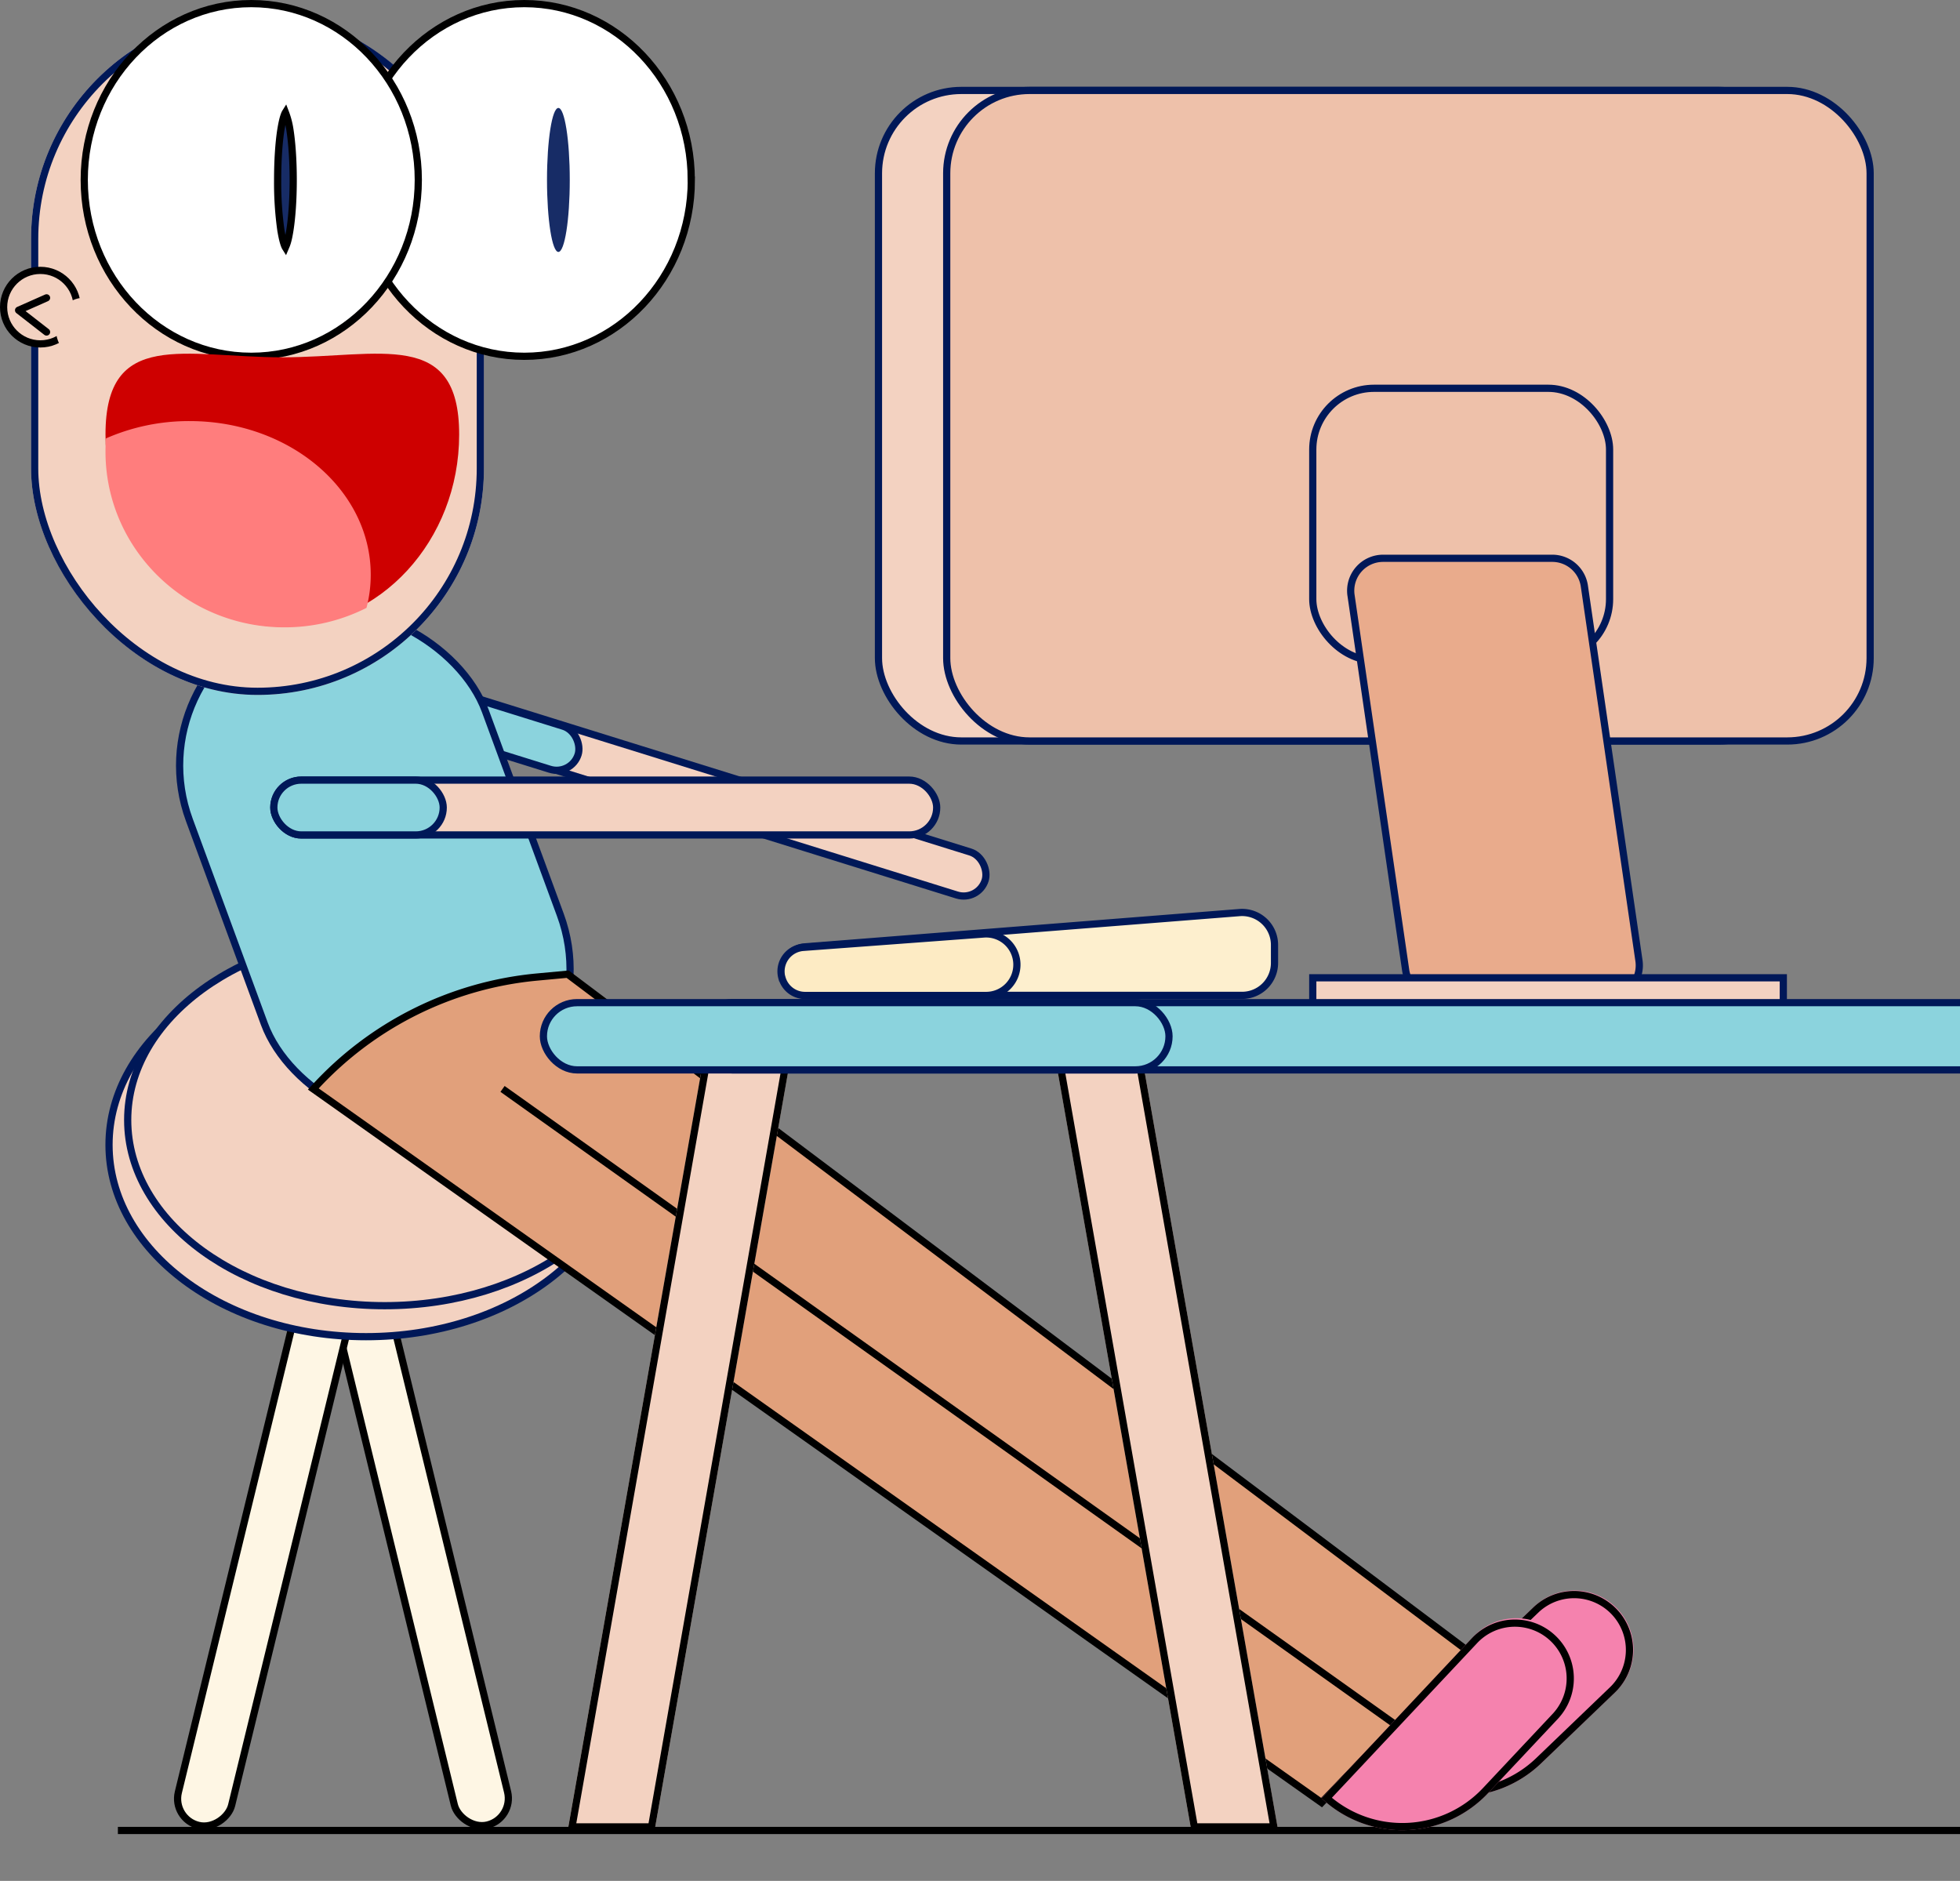 <svg class="mo-coding" fill="none" xmlns="http://www.w3.org/2000/svg" viewBox="0 0 272 261"><rect x="0" y="0" width="272" height="261" fill="#808080" stroke="none"/><g id="MO-coding"><rect id="Rectangle 35" x="46.24" y="181.5" width="7.61" height="74.77" rx="3.81" transform="rotate(-13.7 46.24 181.5)" fill="#FEF6E4" stroke="#000"></rect><rect id="Rectangle 36" x="-.6" y=".37" width="7.61" height="74.77" rx="3.81" transform="scale(-1 1) rotate(-13.71 728.8 292.12)" fill="#FEF6E4" stroke="#000"></rect><path id="Ellipse 66" d="M86.46 158.86c0 7.3-3.94 13.94-10.39 18.78-6.45 4.84-15.38 7.84-25.27 7.84-9.89 0-18.82-3-25.27-7.84-6.45-4.84-10.4-11.48-10.4-18.78 0-7.3 3.95-13.94 10.4-18.78 6.45-4.84 15.38-7.84 25.27-7.84 9.89 0 18.82 3 25.27 7.84 6.45 4.84 10.4 11.48 10.4 18.78z" fill="#F3D2C1" stroke="#001858"></path><path id="Ellipse 65" d="M89.05 155.41c0 7.06-3.94 13.49-10.39 18.17-6.45 4.68-15.38 7.6-25.28 7.6-9.89 0-18.82-2.92-25.27-7.6-6.45-4.68-10.39-11.11-10.39-18.17 0-7.05 3.94-13.47 10.39-18.16 6.45-4.68 15.38-7.6 25.27-7.6 9.9 0 18.83 2.92 25.28 7.6 6.45 4.69 10.39 11.11 10.39 18.16z" fill="#F3D2C1" stroke="#001858"></path><g id="body" stroke="#001858"><g id="mo-arm2"><rect id="Rounded Rectangle" x="63.81" y="96.17" width="77.33" height="6.25" rx="3.13" transform="rotate(17.29 63.8 96.17)" fill="#F3D2C1"></rect><rect id="Rounded Rectangle_2" x="52.42" y="92.76" width="30.1" height="6.25" rx="3.13" transform="rotate(17.29 52.42 92.76)" fill="#8BD3DD"></rect></g><rect id="body-shape" x="18.72" y="93.24" width="43.77" height="73.91" rx="21.89" transform="rotate(-20.2 18.72 93.24)" fill="#8BD3DD"></rect><g id="mo-arm1"><rect id="Rounded Rectangle_3" x="38" y="108.25" width="91.99" height="7.61" rx="3.81" fill="#F3D2C1"></rect><rect id="Rounded Rectangle_4" x="38" y="108.25" width="23.51" height="7.61" rx="3.81" fill="#8BD3DD"></rect></g></g><g id="Vector 10"><path d="M78.78 135.18l-4.3.4a47.9 47.9 0 00-31 15.53l139.92 99.02 10.33-10.76 9.9-10.34-124.85-93.85z" fill="#E1A07B"></path><path d="M193.73 239.37l9.9-10.34-124.85-93.85-4.3.4a47.9 47.9 0 00-31 15.53v0l139.92 99.02 10.33-10.76zm0 0L69.74 151.1" stroke="#000"></path></g><g id="face2"><g id="head"><rect x="4.31" y="1.72" width="62.85" height="94.71" rx="31.43" fill="#F3D2C1"></rect><rect x="4.81" y="2.22" width="61.85" height="93.71" rx="30.93" stroke="#001858"></rect></g><g id="r-eye"><path id="Ellipse 53" d="M95.94 24.97c0 13.54-10.4 24.47-23.18 24.47S49.58 38.51 49.58 24.97 59.98.5 72.76.5c12.77 0 23.17 10.93 23.17 24.47z" fill="#fff" stroke="#000"></path><ellipse id="Ellipse 54" cx="77.49" cy="24.97" rx="1.58" ry="9.99" fill="#172C66"></ellipse></g><g id="l-eye" stroke="#000"><path id="Ellipse 55" d="M58.05 24.97c0 13.54-10.4 24.47-23.18 24.47-12.77 0-23.18-10.93-23.18-24.47S22.1.5 34.87.5s23.18 10.93 23.18 24.47z" fill="#fff"></path><path id="Ellipse 56" d="M40.69 24.97c0 2.74-.18 5.21-.46 6.98-.14.9-.3 1.59-.48 2.05l-.14.33c-.05-.08-.1-.2-.15-.33-.17-.46-.33-1.15-.48-2.05a47.22 47.22 0 01-.45-6.98c0-2.74.17-5.21.45-6.98.15-.9.3-1.59.48-2.05.05-.14.1-.25.15-.33a11.23 11.23 0 01.62 2.37c.28 1.78.46 4.25.46 6.99zm-1.2 9.52s0 0 0 0 0 0 0 0zm.23 0s0 0 0 0 0 0 0 0zm0-19.04s0 0 0 0 0 0 0 0zm-.22 0s0 0 0 0 0 0 0 0z" fill="#172C66"></path></g><g id="mouth"><path id="Ellipse 62" d="M63.72 60.3c0 14.72-11 26.66-24.54 26.66-13.56 0-24.54-11.94-24.54-26.67 0-14.73 10.98-10.71 24.54-10.71 13.55 0 24.54-4.02 24.54 10.71z" fill="#CE0000"></path><path id="Intersect" fill-rule="evenodd" clip-rule="evenodd" d="M14.71 60.83a28.66 28.66 0 0111.61-2.4c13.88 0 25.13 9.54 25.13 21.32 0 1.58-.2 3.11-.59 4.6a25.1 25.1 0 01-11.4 2.7c-13.7 0-24.82-10.91-24.82-24.38 0-.65.02-1.26.07-1.84z" fill="#FF7D7D"></path></g><g id="ear"><circle id="Ellipse 63" cx="5.6" cy="42.62" r="5.1" fill="#F3D2C1" stroke="#000"></circle><path id="Vector 9" d="M6.46 41.33l-3.88 1.72 3.88 3.02" stroke="#000" stroke-linecap="round" stroke-linejoin="round"></path><ellipse id="Ellipse 64" cx="11.62" cy="45.63" rx="3.87" ry="4.31" fill="#F3D2C1"></ellipse></g></g><g id="Desk"><g id="Rectangle 25"><path d="M146.38 146.38h12.05L177.37 254h-12.05l-18.94-107.63z" fill="#F3D2C1"></path><path d="M165.74 253.5l-18.77-106.63h11.04l18.77 106.63h-11.04z" stroke="#000"></path></g><g id="Rectangle 27"><path d="M109.78 146.38H97.73L78.78 254h12.06l18.94-107.63z" fill="#F3D2C1"></path><path d="M90.42 253.5l18.77-106.63H98.15L79.38 253.5h11.04z" stroke="#000"></path></g><rect id="Rectangle 19" x="121.91" y="12.55" width="128.15" height="90.27" rx="11.5" fill="#F3D2C1" stroke="#001858"></rect><rect id="Rectangle 18" x="131.38" y="12.55" width="128.15" height="90.27" rx="11.5" fill="#EEC1AA" stroke="#001858"></rect><path id="Vector 8" d="M16.36 254h260.46" stroke="#000"></path><rect id="Rectangle 20" x="182.18" y="53.88" width="41.19" height="37.75" rx="8.5" stroke="#001858"></rect><path id="Rectangle 21" d="M187.49 82.62a4.5 4.5 0 014.45-5.15h23.47a4.5 4.5 0 014.46 3.85l7.58 52a4.5 4.5 0 01-4.45 5.14h-23.48a4.5 4.5 0 01-4.45-3.85l-7.58-52z" fill="#E9AB8C" stroke="#001858"></path><path id="Rectangle 22" fill="#F3D2C1" stroke="#001858" d="M182.18 135.68h65.3v5.89h-65.3z"></path><rect id="Rectangle 23" x="96.94" y="139.13" width="187.56" height="9.33" rx="4.67" fill="#8BD3DD" stroke="#001858"></rect><rect id="Rectangle 24" x="75.41" y="139.13" width="86.82" height="9.33" rx="4.67" fill="#8BD3DD" stroke="#001858"></rect><g id="keyboard"><path id="Rectangle 28" d="M108.83 136.04a3.37 3.37 0 012.85-4.65l60.34-4.76a4.5 4.5 0 014.85 4.49v2.5a4.5 4.5 0 01-4.5 4.5h-60.43c-1.36 0-2.6-.82-3.11-2.08z" fill="#FDEFCE" stroke="#001858"></path><path id="Rectangle 29" d="M108.51 135.69a3.34 3.34 0 012.97-4.23l25.08-1.86a4.27 4.27 0 11.31 8.53h-25.15c-1.5 0-2.8-1-3.2-2.44z" fill="#FDEBC4" stroke="#001858"></path></g></g><g id="foot2"><path d="M190.74 244.22l22.04-21.17a8.18 8.18 0 1111.33 11.8l-10.24 9.84a16.36 16.36 0 01-23.13-.47z" fill="#F582AE"></path><path d="M213.52 244.33a15.86 15.86 0 01-22.07-.1l21.68-20.82a7.68 7.68 0 0110.64 11.08l-10.25 9.84z" stroke="#000"></path></g><g id="foot1"><path d="M183.4 249.53l20.93-22.28a8.18 8.18 0 1111.92 11.2l-9.73 10.35a16.36 16.36 0 01-23.12.72z" fill="#F582AE"></path><path d="M206.16 248.46a15.86 15.86 0 01-22.05 1.04l20.58-21.91a7.68 7.68 0 0111.2 10.51l-9.73 10.36z" stroke="#000"></path></g></g></svg>